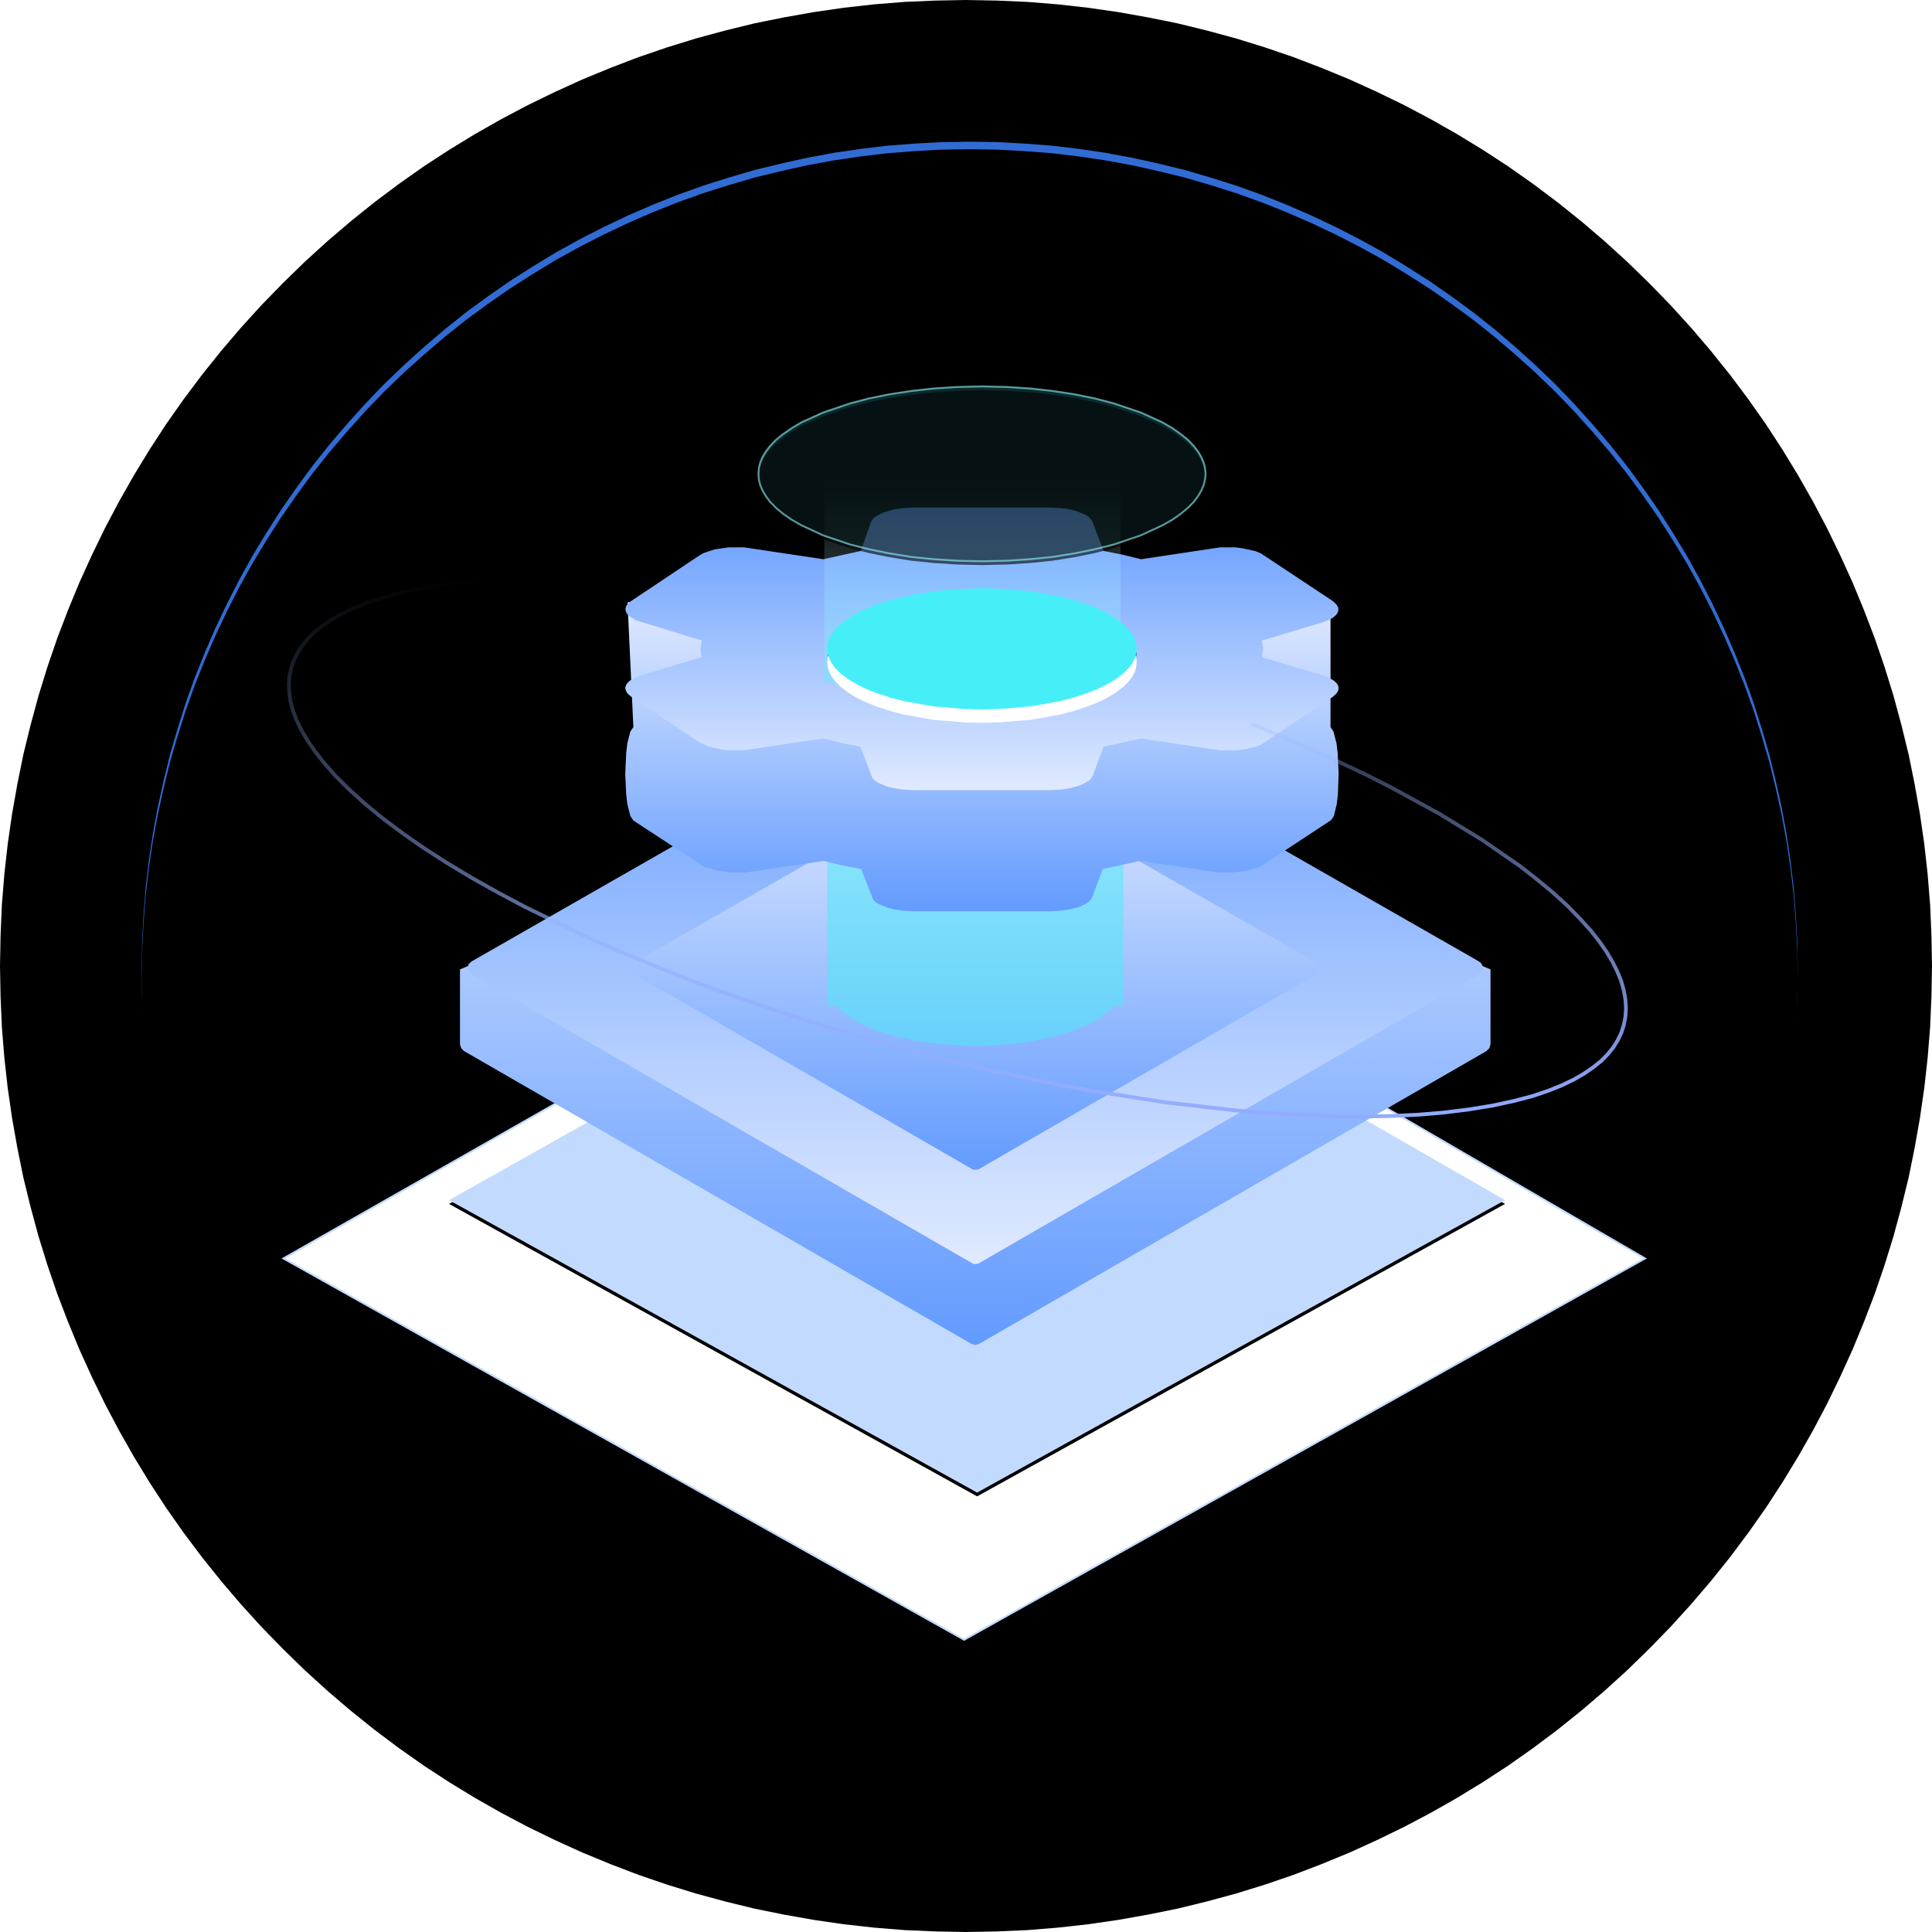 <?xml version="1.0" standalone="no"?><!DOCTYPE svg PUBLIC "-//W3C//DTD SVG 1.1//EN" "http://www.w3.org/Graphics/SVG/1.1/DTD/svg11.dtd"><svg height="1024" node-id="1" sillyvg="true" template-height="1024" template-width="1024" version="1.1" viewBox="0 0 1024 1024" width="1024" xmlns="http://www.w3.org/2000/svg" xmlns:xlink="http://www.w3.org/1999/xlink"><defs node-id="92"><linearGradient gradientUnits="objectBoundingBox" id="linearGradient-10" node-id="29" spreadMethod="pad" x1="0.5" x2="0.5" y1="1" y2="-0.122"><stop offset="0" stop-color="#639bff"></stop><stop offset="1" stop-color="#e0eaff"></stop></linearGradient><linearGradient gradientUnits="objectBoundingBox" id="linearGradient-11" node-id="32" spreadMethod="pad" x1="0.5" x2="0.5" y1="1" y2="0"><stop offset="0" stop-color="#e0eaff"></stop><stop offset="1" stop-color="#639bff"></stop></linearGradient><linearGradient gradientUnits="objectBoundingBox" id="linearGradient-12" node-id="35" spreadMethod="pad" x1="0.5" x2="0.5" y1="1" y2="0"><stop offset="0" stop-color="#639bff"></stop><stop offset="1" stop-color="#e0eaff"></stop></linearGradient><linearGradient gradientUnits="objectBoundingBox" id="linearGradient-13" node-id="38" spreadMethod="pad" x1="0.5" x2="0.5" y1="1" y2="0"><stop offset="0" stop-color="#639bff"></stop><stop offset="1" stop-color="#e0eaff"></stop></linearGradient><linearGradient gradientUnits="objectBoundingBox" id="linearGradient-14" node-id="41" spreadMethod="pad" x1="0.5" x2="0.5" y1="1" y2="0"><stop offset="0" stop-color="#e0eaff"></stop><stop offset="1" stop-color="#639bff"></stop></linearGradient><linearGradient gradientUnits="objectBoundingBox" id="linearGradient-15" node-id="44" spreadMethod="pad" x1="0.5" x2="0.5" y1="0.007" y2="1"><stop offset="0" stop-color="#ffffff" stop-opacity="0"></stop><stop offset="1" stop-color="#46eff8"></stop></linearGradient><linearGradient gradientUnits="objectBoundingBox" id="linearGradient-18" node-id="53" spreadMethod="pad" x1="0.5" x2="0.5" y1="0" y2="1"><stop offset="0" stop-color="#9cbcfa" stop-opacity="0"></stop><stop offset="1" stop-color="#92abff"></stop></linearGradient><filter height="1032.192" id="filter-2" node-id="6" width="1032.192" x="-4.096" y="-4.096"><feGaussianBlur color-interpolation-filters="linearRGB" in="SourceAlpha" result="shadowBlurInner1" stdDeviation="4 4"></feGaussianBlur><feOffset color-interpolation-filters="linearRGB" dx="0" dy="0" in="shadowBlurInner1" result="shadowOffsetInner1"></feOffset><feComposite color-interpolation-filters="linearRGB" in="shadowOffsetInner1" in2="SourceAlpha" k1="0" k2="-1" k3="1" k4="0" operator="arithmetic" result="shadowInnerInner1"></feComposite><feColorMatrix color-interpolation-filters="linearRGB" in="shadowInnerInner1" result="result4" type="matrix" values="0 0 0 0 0.535 0 0 0 0 0.703 0 0 0 0 1 0 0 0 0.5 0"></feColorMatrix></filter><filter height="897.902" id="filter-5" node-id="12" width="897.902" x="65.439" y="65.439"><feGaussianBlur color-interpolation-filters="linearRGB" in="SourceAlpha" result="shadowBlurInner1" stdDeviation="8 8"></feGaussianBlur><feOffset color-interpolation-filters="linearRGB" dx="0" dy="4" in="shadowBlurInner1" result="shadowOffsetInner1"></feOffset><feComposite color-interpolation-filters="linearRGB" in="shadowOffsetInner1" in2="SourceAlpha" k1="0" k2="-1" k3="1" k4="0" operator="arithmetic" result="shadowInnerInner1"></feComposite><feColorMatrix color-interpolation-filters="linearRGB" in="shadowInnerInner1" result="result4" type="matrix" values="0 0 0 0 0.535 0 0 0 0 0.703 0 0 0 0 1 0 0 0 0.601 0"></feColorMatrix></filter><filter height="424.755" id="filter-7" node-id="18" width="737.553" x="-7.938" y="-5.734"><feMorphology color-interpolation-filters="linearRGB" in="SourceAlpha" operator="dilate" radius="0.5 0.5" result="shadowSpreadOuter1"></feMorphology><feOffset color-interpolation-filters="linearRGB" dx="0" dy="2" in="shadowSpreadOuter1" result="shadowOffsetOuter1"></feOffset><feGaussianBlur color-interpolation-filters="linearRGB" in="shadowOffsetOuter1" result="shadowBlurOuter1" stdDeviation="2 2"></feGaussianBlur><feComposite color-interpolation-filters="linearRGB" in="shadowBlurOuter1" in2="SourceAlpha" operator="out" result="shadowBlurOuter1"></feComposite><feColorMatrix color-interpolation-filters="linearRGB" in="shadowBlurOuter1" result="result5" type="matrix" values="0 0 0 0 0.761 0 0 0 0 0.855 0 0 0 0 0.996 0 0 0 0.4 0"></feColorMatrix></filter><filter height="328.158" id="filter-9" node-id="25" width="573.781" x="80.494" y="12.53"><feOffset color-interpolation-filters="linearRGB" dx="0" dy="2" in="SourceAlpha" result="shadowOffsetOuter1"></feOffset><feGaussianBlur color-interpolation-filters="linearRGB" in="shadowOffsetOuter1" result="shadowBlurOuter1" stdDeviation="2 2"></feGaussianBlur><feColorMatrix color-interpolation-filters="linearRGB" in="shadowBlurOuter1" result="result3" type="matrix" values="0 0 0 0 0.761 0 0 0 0 0.855 0 0 0 0 0.996 0 0 0 0.4 0"></feColorMatrix></filter><filter height="101.725" id="filter-17" node-id="48" width="245.983" x="153.642" y="-4.544"><feGaussianBlur color-interpolation-filters="linearRGB" in="SourceAlpha" result="shadowBlurInner1" stdDeviation="3 3"></feGaussianBlur><feOffset color-interpolation-filters="linearRGB" dx="0" dy="2" in="shadowBlurInner1" result="shadowOffsetInner1"></feOffset><feComposite color-interpolation-filters="linearRGB" in="shadowOffsetInner1" in2="SourceAlpha" k1="0" k2="-1" k3="1" k4="0" operator="arithmetic" result="shadowInnerInner1"></feComposite><feColorMatrix color-interpolation-filters="linearRGB" in="shadowInnerInner1" result="result4" type="matrix" values="0 0 0 0 0.549 0 0 0 0 0.965 0 0 0 0 0.987 0 0 0 1 0"></feColorMatrix></filter><mask height="491.52" id="mask-4" maskUnits="userSpaceOnUse" node-id="61" width="866.011" x="1129.326" y="3635.221"><path d="M 2004.10 3730.60 L 2003.90 3745.20 L 2003.10 3759.70 L 2002.00 3774.10 L 2000.30 3788.30 L 1998.20 3802.50 L 1995.60 3816.60 L 1992.60 3830.70 L 1989.10 3844.50 L 1985.10 3858.30 L 1980.80 3871.80 L 1976.00 3885.30 L 1970.70 3898.60 L 1965.00 3911.70 L 1958.90 3924.60 L 1952.40 3937.20 L 1945.50 3949.70 L 1938.20 3962.00 L 1930.40 3974.10 L 1922.20 3985.90 L 1913.70 3997.40 L 1904.80 4008.70 L 1895.50 4019.70 L 1885.70 4030.40 L 1875.60 4040.90 L 1865.10 4051.10 L 1854.30 4060.80 L 1843.30 4070.10 L 1832.10 4079.10 L 1820.50 4087.60 L 1808.70 4095.70 L 1796.60 4103.50 L 1784.40 4110.90 L 1771.90 4117.80 L 1759.20 4124.30 L 1746.30 4130.40 L 1733.20 4136.10 L 1719.90 4141.30 L 1706.50 4146.10 L 1692.90 4150.50 L 1679.20 4154.40 L 1665.30 4157.90 L 1651.30 4161.00 L 1637.20 4163.50 L 1623.00 4165.70 L 1608.70 4167.30 L 1594.30 4168.50 L 1579.90 4169.20 L 1565.30 4169.50 L 1550.70 4169.20 L 1536.20 4168.50 L 1521.80 4167.30 L 1507.50 4165.70 L 1493.30 4163.50 L 1479.20 4161.00 L 1465.20 4157.90 L 1451.30 4154.40 L 1437.60 4150.50 L 1424.00 4146.10 L 1410.60 4141.30 L 1397.30 4136.10 L 1384.20 4130.40 L 1371.30 4124.30 L 1358.60 4117.80 L 1346.10 4110.90 L 1333.90 4103.50 L 1321.80 4095.70 L 1310.00 4087.60 L 1298.50 4079.10 L 1287.20 4070.10 L 1276.20 4060.80 L 1265.40 4051.10 L 1254.90 4040.90 L 1244.80 4030.40 L 1235.10 4019.70 L 1225.70 4008.70 L 1216.80 3997.40 L 1208.30 3985.90 L 1200.10 3974.10 L 1192.40 3962.00 L 1185.00 3949.70 L 1178.10 3937.20 L 1171.60 3924.60 L 1165.50 3911.70 L 1159.80 3898.60 L 1154.60 3885.30 L 1149.70 3871.80 L 1145.40 3858.30 L 1141.40 3844.50 L 1138.00 3830.70 L 1134.90 3816.60 L 1132.30 3802.50 L 1130.20 3788.30 L 1128.60 3774.10 L 1127.40 3759.70 L 1126.60 3745.20 L 1126.40 3730.60 L 1126.60 3716.00 L 1127.40 3701.50 L 1128.60 3687.20 L 1130.20 3672.90 L 1132.30 3658.70 L 1134.90 3644.60 L 1138.00 3630.50 L 1141.40 3616.70 L 1145.40 3603.00 L 1149.70 3589.40 L 1154.60 3576.00 L 1159.80 3562.70 L 1165.50 3549.60 L 1171.60 3536.70 L 1178.10 3524.00 L 1185.00 3511.50 L 1192.40 3499.20 L 1200.10 3487.10 L 1208.30 3475.30 L 1216.80 3463.80 L 1225.70 3452.50 L 1235.10 3441.50 L 1244.80 3430.80 L 1254.90 3420.30 L 1265.40 3410.10 L 1276.20 3400.40 L 1287.20 3391.10 L 1298.50 3382.20 L 1310.00 3373.60 L 1321.80 3365.50 L 1333.90 3357.70 L 1346.10 3350.40 L 1358.60 3343.40 L 1371.30 3336.90 L 1384.20 3330.80 L 1397.30 3325.20 L 1410.60 3319.90 L 1424.00 3315.10 L 1437.60 3310.70 L 1451.30 3306.80 L 1465.20 3303.30 L 1479.20 3300.30 L 1493.30 3297.70 L 1507.50 3295.60 L 1521.80 3293.90 L 1536.20 3292.70 L 1550.70 3292.00 L 1565.30 3291.80 L 1579.90 3292.00 L 1594.30 3292.70 L 1608.70 3293.90 L 1623.00 3295.60 L 1637.20 3297.70 L 1651.30 3300.30 L 1665.30 3303.30 L 1679.20 3306.80 L 1692.90 3310.70 L 1706.50 3315.10 L 1719.90 3319.90 L 1733.20 3325.20 L 1746.30 3330.80 L 1759.20 3336.90 L 1771.90 3343.40 L 1784.40 3350.40 L 1796.60 3357.70 L 1808.70 3365.50 L 1820.50 3373.60 L 1832.10 3382.20 L 1843.30 3391.10 L 1854.30 3400.40 L 1865.10 3410.10 L 1875.60 3420.30 L 1885.70 3430.80 L 1895.50 3441.50 L 1904.80 3452.50 L 1913.70 3463.80 L 1922.20 3475.30 L 1930.40 3487.10 L 1938.20 3499.20 L 1945.50 3511.50 L 1952.40 3524.00 L 1958.90 3536.70 L 1965.00 3549.60 L 1970.70 3562.70 L 1976.00 3576.00 L 1980.80 3589.40 L 1985.10 3603.00 L 1989.10 3616.70 L 1992.60 3630.50 L 1995.60 3644.60 L 1998.20 3658.70 L 2000.30 3672.90 L 2002.00 3687.20 L 2003.10 3701.50 L 2003.90 3716.00 L 2004.10 3730.60 Z" fill="#ffffff" fill-rule="evenodd" node-id="189" stroke="none" target-height="877.7" target-width="877.7" target-x="1126.4" target-y="3291.8"></path></mask><mask height="609.677" id="mask1" maskUnits="userSpaceOnUse" node-id="193" width="655.36" x="2139.93" y="1944.421"><path d="M 2903.50 2304.40 L 2903.30 2319.00 L 2902.50 2333.50 L 2901.40 2347.80 L 2899.70 2362.10 L 2897.60 2376.30 L 2895.00 2390.40 L 2892.00 2404.40 L 2888.50 2418.30 L 2884.50 2432.00 L 2880.20 2445.60 L 2875.40 2459.00 L 2870.10 2472.30 L 2864.40 2485.40 L 2858.30 2498.30 L 2851.80 2511.00 L 2844.90 2523.50 L 2837.60 2535.80 L 2829.80 2547.90 L 2821.60 2559.70 L 2813.10 2571.20 L 2804.20 2582.40 L 2794.80 2593.50 L 2785.10 2604.20 L 2775.00 2614.70 L 2764.50 2624.80 L 2753.70 2634.60 L 2742.70 2643.90 L 2731.50 2652.80 L 2719.90 2661.40 L 2708.10 2669.50 L 2696.00 2677.30 L 2683.80 2684.60 L 2671.30 2691.50 L 2658.60 2698.10 L 2645.70 2704.10 L 2632.60 2709.80 L 2619.30 2715.10 L 2605.90 2719.90 L 2592.30 2724.30 L 2578.60 2728.20 L 2564.70 2731.70 L 2550.70 2734.70 L 2536.60 2737.30 L 2522.40 2739.40 L 2508.10 2741.10 L 2493.70 2742.30 L 2479.30 2743.00 L 2464.70 2743.20 L 2450.10 2743.00 L 2435.60 2742.30 L 2421.20 2741.10 L 2406.90 2739.40 L 2392.70 2737.30 L 2378.60 2734.70 L 2364.60 2731.70 L 2350.70 2728.20 L 2337.00 2724.30 L 2323.40 2719.90 L 2310.00 2715.10 L 2296.70 2709.80 L 2283.60 2704.10 L 2270.70 2698.10 L 2258.00 2691.50 L 2245.50 2684.60 L 2233.30 2677.30 L 2221.20 2669.50 L 2209.40 2661.40 L 2197.80 2652.80 L 2186.60 2643.90 L 2175.60 2634.60 L 2164.80 2624.80 L 2154.30 2614.70 L 2144.20 2604.20 L 2134.50 2593.50 L 2125.10 2582.40 L 2116.20 2571.20 L 2107.70 2559.70 L 2099.50 2547.90 L 2091.80 2535.80 L 2084.40 2523.50 L 2077.50 2511.00 L 2071.00 2498.30 L 2064.90 2485.40 L 2059.20 2472.30 L 2054.00 2459.00 L 2049.10 2445.60 L 2044.80 2432.00 L 2040.80 2418.30 L 2037.40 2404.40 L 2034.30 2390.40 L 2031.70 2376.30 L 2029.60 2362.10 L 2028.00 2347.80 L 2026.80 2333.50 L 2026.00 2319.00 L 2025.80 2304.40 L 2026.00 2289.80 L 2026.80 2275.30 L 2028.00 2260.90 L 2029.60 2246.70 L 2031.70 2232.50 L 2034.30 2218.40 L 2037.40 2204.30 L 2040.80 2190.40 L 2044.80 2176.70 L 2049.10 2163.20 L 2054.00 2149.70 L 2059.20 2136.40 L 2064.90 2123.30 L 2071.00 2110.40 L 2077.50 2097.70 L 2084.40 2085.30 L 2091.80 2073.00 L 2099.50 2060.90 L 2107.70 2049.10 L 2116.20 2037.60 L 2125.10 2026.30 L 2134.50 2015.30 L 2144.20 2004.60 L 2154.30 1994.10 L 2164.80 1983.90 L 2175.60 1974.20 L 2186.60 1964.90 L 2197.80 1955.90 L 2209.40 1947.40 L 2221.20 1939.30 L 2233.30 1931.50 L 2245.50 1924.10 L 2258.00 1917.20 L 2270.70 1910.70 L 2283.60 1904.60 L 2296.70 1898.90 L 2310.00 1893.70 L 2323.40 1888.90 L 2337.00 1884.50 L 2350.70 1880.60 L 2364.60 1877.10 L 2378.60 1874.00 L 2392.70 1871.40 L 2406.90 1869.30 L 2421.20 1867.70 L 2435.60 1866.50 L 2450.10 1865.80 L 2464.70 1865.50 L 2479.30 1865.80 L 2493.70 1866.50 L 2508.10 1867.70 L 2522.40 1869.30 L 2536.60 1871.40 L 2550.70 1874.00 L 2564.70 1877.10 L 2578.60 1880.60 L 2592.30 1884.50 L 2605.90 1888.90 L 2619.30 1893.70 L 2632.60 1898.90 L 2645.70 1904.60 L 2658.60 1910.70 L 2671.30 1917.20 L 2683.80 1924.10 L 2696.00 1931.50 L 2708.10 1939.30 L 2719.90 1947.40 L 2731.50 1955.90 L 2742.70 1964.90 L 2753.70 1974.20 L 2764.50 1983.90 L 2775.00 1994.10 L 2785.10 2004.60 L 2794.80 2015.30 L 2804.20 2026.30 L 2813.10 2037.60 L 2821.60 2049.10 L 2829.80 2060.90 L 2837.60 2073.00 L 2844.90 2085.30 L 2851.80 2097.70 L 2858.30 2110.40 L 2864.40 2123.30 L 2870.10 2136.40 L 2875.40 2149.70 L 2880.20 2163.20 L 2884.50 2176.70 L 2888.50 2190.40 L 2892.00 2204.30 L 2895.00 2218.40 L 2897.60 2232.50 L 2899.70 2246.70 L 2901.40 2260.90 L 2902.50 2275.30 L 2903.30 2289.80 L 2903.50 2304.40 Z" fill="#ffffff" fill-rule="evenodd" node-id="197" stroke="none" target-height="877.7" target-width="877.7" target-x="2025.8" target-y="1865.5"></path></mask><mask height="475.162" id="mask2" maskUnits="userSpaceOnUse" node-id="201" width="914.094" x="49.392" y="215.015"><path d="M 921.70 627.40 L 917.70 641.40 L 913.30 655.20 L 908.40 668.80 L 903.10 682.20 L 897.40 695.30 L 891.20 708.30 L 884.70 721.00 L 877.70 733.50 L 870.30 745.80 L 862.60 757.80 L 854.50 769.50 L 846.00 781.00 L 837.10 792.20 L 827.90 803.00 L 818.30 813.60 L 808.40 823.90 L 798.10 833.80 L 787.50 843.50 L 776.60 852.80 L 765.30 861.70 L 753.80 870.30 L 741.90 878.50 L 729.80 886.40 L 717.20 893.90 L 704.50 900.90 L 691.60 907.60 L 678.50 913.70 L 665.30 919.40 L 652.00 924.70 L 638.50 929.50 L 624.80 933.90 L 611.00 937.80 L 597.20 941.30 L 583.30 944.30 L 569.20 946.80 L 555.10 948.90 L 540.90 950.50 L 526.70 951.70 L 512.40 952.40 L 498.20 952.70 L 483.90 952.40 L 469.50 951.70 L 455.20 950.60 L 441.00 949.00 L 426.80 946.90 L 412.60 944.30 L 398.40 941.20 L 384.20 937.70 L 370.20 933.70 L 356.40 929.20 L 342.80 924.40 L 329.50 919.10 L 316.30 913.40 L 303.30 907.20 L 290.60 900.60 L 278.10 893.70 L 265.80 886.30 L 253.90 878.60 L 242.10 870.50 L 230.70 862.00 L 219.50 853.10 L 208.60 843.90 L 198.00 834.30 L 187.80 824.40 L 177.80 814.10 L 168.10 803.50 L 158.80 792.50 L 149.90 781.30 L 141.30 769.80 L 133.10 757.90 L 125.30 745.70 L 117.80 733.20 L 110.70 720.50 L 104.10 707.60 L 97.90 694.50 L 92.20 681.30 L 86.90 668.00 L 82.10 654.50 L 77.70 640.80 L 73.80 627.00 L 70.40 613.20 L 67.40 599.30 L 64.80 585.20 L 62.70 571.10 L 61.10 556.90 L 59.90 542.70 L 59.20 528.40 L 59.00 514.20 L 59.20 499.90 L 59.90 485.50 L 61.00 471.20 L 62.60 457.00 L 64.70 442.70 L 67.30 428.60 L 70.40 414.40 L 73.90 400.20 L 77.90 386.20 L 82.40 372.40 L 87.20 358.80 L 92.50 345.40 L 98.20 332.30 L 104.40 319.30 L 111.00 306.60 L 117.90 294.10 L 125.30 281.80 L 133.00 269.80 L 141.10 258.10 L 149.60 246.60 L 158.50 235.40 L 167.80 224.60 L 177.30 214.00 L 187.20 203.70 L 197.50 193.80 L 208.10 184.10 L 219.10 174.80 L 230.30 165.90 L 241.80 157.30 L 253.70 149.10 L 265.90 141.30 L 278.40 133.70 L 291.20 126.70 L 304.10 120.00 L 317.10 113.90 L 330.30 108.20 L 343.60 102.90 L 357.10 98.10 L 370.80 93.70 L 384.60 89.80 L 398.40 86.30 L 412.40 83.30 L 426.40 80.80 L 440.50 78.70 L 454.70 77.10 L 468.90 75.90 L 483.20 75.20 L 497.40 74.90 L 511.80 75.20 L 526.10 75.90 L 540.40 77.00 L 554.70 78.60 L 568.90 80.70 L 583.10 83.30 L 597.20 86.40 L 611.40 89.90 L 625.40 93.90 L 639.20 98.40 L 652.80 103.20 L 666.20 108.50 L 679.30 114.20 L 692.30 120.40 L 705.10 127.00 L 717.60 133.90 L 729.80 141.30 L 741.80 149.00 L 753.50 157.10 L 765.00 165.60 L 776.20 174.50 L 787.00 183.70 L 797.60 193.30 L 807.90 203.20 L 817.80 213.50 L 827.50 224.10 L 836.80 235.10 L 845.70 246.30 L 854.30 257.80 L 862.50 269.70 L 870.40 281.90 L 877.90 294.40 L 885.00 307.10 L 891.60 320.00 L 897.70 333.10 L 903.40 346.30 L 908.70 359.60 L 913.50 373.10 L 917.90 386.80 L 921.80 400.60 L 925.30 414.40 L 928.30 428.40 L 930.80 442.40 L 932.90 456.50 L 934.60 470.70 L 935.70 484.90 L 936.40 499.20 L 936.70 513.40 L 936.40 527.70 L 935.80 542.10 L 934.60 556.40 L 933.00 570.60 L 930.90 584.90 L 928.30 599.10 L 925.30 613.20 L 921.70 627.40 Z" fill="#ffffff" fill-rule="evenodd" node-id="205" stroke="none" target-height="877.8" target-width="877.7" target-x="59" target-y="74.9"></path></mask></defs><g node-id="301"><g node-id="302"><g node-id="307"><path d="M 1024.00 512.00 L 1023.70 528.30 L 1023.00 544.50 L 1021.70 560.60 L 1019.90 576.70 L 1017.60 592.60 L 1014.80 608.40 L 1011.60 624.20 L 1007.80 639.70 L 1003.60 655.20 L 998.90 670.40 L 993.70 685.60 L 988.00 700.50 L 981.90 715.30 L 975.30 729.80 L 968.30 744.20 L 960.80 758.40 L 952.90 772.30 L 944.60 785.90 L 935.80 799.40 L 926.50 812.60 L 916.90 825.40 L 906.80 838.00 L 896.30 850.30 L 885.40 862.30 L 874.00 874.00 L 862.30 885.40 L 850.30 896.30 L 838.00 906.80 L 825.40 916.90 L 812.60 926.50 L 799.40 935.80 L 785.90 944.60 L 772.30 952.90 L 758.40 960.80 L 744.20 968.30 L 729.80 975.30 L 715.30 981.90 L 700.50 988.00 L 685.60 993.70 L 670.40 998.90 L 655.20 1003.60 L 639.70 1007.80 L 624.20 1011.60 L 608.40 1014.80 L 592.60 1017.60 L 576.70 1019.90 L 560.60 1021.70 L 544.50 1023.00 L 528.30 1023.70 L 512.00 1024.00 L 495.70 1023.70 L 479.50 1023.00 L 463.40 1021.70 L 447.30 1019.90 L 431.40 1017.60 L 415.60 1014.80 L 399.80 1011.60 L 384.30 1007.80 L 368.80 1003.60 L 353.60 998.90 L 338.40 993.70 L 323.50 988.00 L 308.70 981.90 L 294.20 975.30 L 279.80 968.30 L 265.60 960.80 L 251.70 952.90 L 238.10 944.60 L 224.60 935.80 L 211.40 926.50 L 198.60 916.90 L 186.00 906.80 L 173.70 896.30 L 161.70 885.40 L 150.00 874.00 L 138.60 862.30 L 127.70 850.30 L 117.20 838.00 L 107.10 825.40 L 97.50 812.60 L 88.20 799.40 L 79.40 785.90 L 71.10 772.30 L 63.20 758.40 L 55.70 744.20 L 48.70 729.80 L 42.10 715.30 L 36.00 700.50 L 30.30 685.60 L 25.10 670.40 L 20.40 655.20 L 16.20 639.70 L 12.40 624.20 L 9.20 608.40 L 6.40 592.60 L 4.10 576.70 L 2.30 560.60 L 1.00 544.50 L 0.30 528.30 L 0.00 512.00 L 0.30 495.70 L 1.00 479.50 L 2.30 463.40 L 4.10 447.30 L 6.40 431.40 L 9.20 415.60 L 12.40 399.80 L 16.20 384.30 L 20.40 368.80 L 25.10 353.60 L 30.30 338.40 L 36.00 323.50 L 42.10 308.70 L 48.70 294.20 L 55.70 279.80 L 63.20 265.60 L 71.10 251.70 L 79.40 238.10 L 88.20 224.60 L 97.50 211.40 L 107.10 198.60 L 117.20 186.00 L 127.70 173.70 L 138.60 161.70 L 150.00 150.00 L 161.70 138.60 L 173.70 127.70 L 186.00 117.20 L 198.60 107.10 L 211.40 97.50 L 224.60 88.20 L 238.10 79.40 L 251.70 71.10 L 265.60 63.20 L 279.80 55.70 L 294.20 48.70 L 308.70 42.10 L 323.50 36.00 L 338.40 30.30 L 353.60 25.10 L 368.80 20.40 L 384.30 16.20 L 399.80 12.40 L 415.60 9.20 L 431.40 6.40 L 447.30 4.10 L 463.40 2.30 L 479.50 1.00 L 495.70 0.30 L 512.00 0.00 L 528.30 0.30 L 544.50 1.00 L 560.60 2.30 L 576.70 4.10 L 592.60 6.40 L 608.40 9.20 L 624.20 12.40 L 639.70 16.20 L 655.20 20.40 L 670.40 25.10 L 685.60 30.30 L 700.50 36.00 L 715.30 42.10 L 729.80 48.70 L 744.20 55.70 L 758.40 63.20 L 772.30 71.10 L 785.90 79.40 L 799.40 88.20 L 812.60 97.50 L 825.40 107.10 L 838.00 117.20 L 850.30 127.70 L 862.30 138.60 L 874.00 150.00 L 885.40 161.70 L 896.30 173.70 L 906.80 186.00 L 916.90 198.60 L 926.50 211.40 L 935.80 224.60 L 944.60 238.10 L 952.90 251.70 L 960.80 265.60 L 968.30 279.80 L 975.30 294.20 L 981.90 308.70 L 988.00 323.50 L 993.70 338.40 L 998.90 353.60 L 1003.60 368.80 L 1007.80 384.30 L 1011.60 399.80 L 1014.80 415.60 L 1017.60 431.40 L 1019.90 447.30 L 1021.70 463.40 L 1023.00 479.50 L 1023.70 495.70 L 1024.00 512.00 Z" fill="#ffffff" fill-rule="evenodd" group-id="1,2,7" node-id="215" stroke="none" target-height="1024" target-width="1024" target-x="0" target-y="0"></path></g><path d="M 1024.00 512.00 L 1023.70 528.30 L 1023.00 544.50 L 1021.70 560.60 L 1019.90 576.70 L 1017.60 592.60 L 1014.80 608.40 L 1011.60 624.20 L 1007.80 639.70 L 1003.60 655.20 L 998.90 670.40 L 993.70 685.60 L 988.00 700.50 L 981.90 715.30 L 975.30 729.80 L 968.30 744.20 L 960.80 758.40 L 952.90 772.30 L 944.60 785.90 L 935.80 799.40 L 926.50 812.60 L 916.90 825.40 L 906.80 838.00 L 896.30 850.30 L 885.40 862.30 L 874.00 874.00 L 862.30 885.40 L 850.30 896.30 L 838.00 906.80 L 825.40 916.90 L 812.60 926.50 L 799.40 935.80 L 785.90 944.60 L 772.30 952.90 L 758.40 960.80 L 744.20 968.30 L 729.80 975.30 L 715.30 981.90 L 700.50 988.00 L 685.60 993.70 L 670.40 998.90 L 655.20 1003.60 L 639.70 1007.80 L 624.20 1011.60 L 608.40 1014.80 L 592.60 1017.60 L 576.70 1019.90 L 560.60 1021.70 L 544.50 1023.00 L 528.30 1023.70 L 512.00 1024.00 L 495.70 1023.70 L 479.50 1023.00 L 463.40 1021.70 L 447.30 1019.90 L 431.40 1017.60 L 415.60 1014.80 L 399.80 1011.60 L 384.30 1007.80 L 368.80 1003.60 L 353.60 998.90 L 338.40 993.70 L 323.50 988.00 L 308.70 981.90 L 294.20 975.30 L 279.80 968.30 L 265.60 960.80 L 251.70 952.90 L 238.10 944.60 L 224.60 935.80 L 211.40 926.50 L 198.60 916.90 L 186.00 906.80 L 173.70 896.30 L 161.70 885.40 L 150.00 874.00 L 138.60 862.30 L 127.70 850.30 L 117.20 838.00 L 107.10 825.40 L 97.50 812.60 L 88.20 799.40 L 79.40 785.90 L 71.10 772.30 L 63.20 758.40 L 55.70 744.20 L 48.70 729.80 L 42.10 715.30 L 36.00 700.50 L 30.30 685.60 L 25.10 670.40 L 20.40 655.20 L 16.20 639.70 L 12.40 624.20 L 9.20 608.40 L 6.40 592.60 L 4.10 576.70 L 2.30 560.60 L 1.00 544.50 L 0.30 528.30 L 0.00 512.00 L 0.30 495.70 L 1.00 479.50 L 2.30 463.40 L 4.10 447.30 L 6.40 431.40 L 9.20 415.60 L 12.40 399.80 L 16.20 384.30 L 20.40 368.80 L 25.10 353.60 L 30.30 338.40 L 36.00 323.50 L 42.10 308.70 L 48.70 294.20 L 55.70 279.80 L 63.20 265.60 L 71.10 251.70 L 79.40 238.10 L 88.20 224.60 L 97.50 211.40 L 107.10 198.60 L 117.20 186.00 L 127.70 173.70 L 138.60 161.70 L 150.00 150.00 L 161.70 138.60 L 173.70 127.70 L 186.00 117.20 L 198.60 107.10 L 211.40 97.50 L 224.60 88.20 L 238.10 79.40 L 251.70 71.10 L 265.60 63.20 L 279.80 55.70 L 294.20 48.70 L 308.70 42.10 L 323.50 36.00 L 338.40 30.30 L 353.60 25.10 L 368.80 20.40 L 384.30 16.20 L 399.80 12.40 L 415.60 9.20 L 431.40 6.40 L 447.30 4.10 L 463.40 2.30 L 479.50 1.00 L 495.70 0.30 L 512.00 0.00 L 528.30 0.30 L 544.50 1.00 L 560.60 2.30 L 576.70 4.10 L 592.60 6.40 L 608.40 9.20 L 624.20 12.40 L 639.70 16.20 L 655.20 20.40 L 670.40 25.10 L 685.60 30.30 L 700.50 36.00 L 715.30 42.10 L 729.80 48.70 L 744.20 55.70 L 758.40 63.20 L 772.30 71.10 L 785.90 79.40 L 799.40 88.20 L 812.60 97.50 L 825.40 107.10 L 838.00 117.20 L 850.30 127.70 L 862.30 138.60 L 874.00 150.00 L 885.40 161.70 L 896.30 173.70 L 906.80 186.00 L 916.90 198.60 L 926.50 211.40 L 935.80 224.60 L 944.60 238.10 L 952.90 251.70 L 960.80 265.60 L 968.30 279.80 L 975.30 294.20 L 981.90 308.70 L 988.00 323.50 L 993.70 338.40 L 998.90 353.60 L 1003.60 368.80 L 1007.80 384.30 L 1011.60 399.80 L 1014.80 415.60 L 1017.60 431.40 L 1019.90 447.30 L 1021.70 463.40 L 1023.00 479.50 L 1023.70 495.70 L 1024.00 512.00 Z" fill="#000000" fill-rule="evenodd" filter="url(#filter-2)" group-id="1,2,8" node-id="220" stroke="none" target-height="1024" target-width="1024" target-x="0" target-y="0"></path></g><g node-id="303"><g node-id="309"><path d="M 952.80 514.00 L 952.60 528.50 L 951.80 543.00 L 950.70 557.40 L 949.00 571.70 L 946.90 585.90 L 944.30 600.00 L 941.20 614.00 L 937.80 627.90 L 933.80 641.60 L 929.50 655.20 L 924.70 668.60 L 919.40 681.90 L 913.70 695.00 L 907.60 707.90 L 901.10 720.60 L 894.20 733.10 L 886.80 745.30 L 879.10 757.40 L 870.90 769.20 L 862.40 780.80 L 853.50 792.00 L 844.10 803.00 L 834.40 813.80 L 824.30 824.30 L 813.80 834.40 L 803.00 844.10 L 792.00 853.50 L 780.80 862.40 L 769.20 870.90 L 757.40 879.10 L 745.30 886.80 L 733.10 894.20 L 720.60 901.10 L 707.90 907.60 L 695.00 913.70 L 681.90 919.40 L 668.60 924.70 L 655.20 929.50 L 641.60 933.80 L 627.90 937.80 L 614.00 941.20 L 600.00 944.30 L 585.90 946.90 L 571.70 949.00 L 557.40 950.70 L 543.00 951.80 L 528.50 952.60 L 514.00 952.80 L 499.40 952.60 L 484.90 951.80 L 470.50 950.70 L 456.20 949.00 L 442.00 946.90 L 427.90 944.30 L 413.90 941.20 L 400.00 937.80 L 386.30 933.80 L 372.70 929.50 L 359.30 924.70 L 346.00 919.40 L 332.90 913.70 L 320.00 907.60 L 307.30 901.10 L 294.80 894.20 L 282.60 886.80 L 270.50 879.10 L 258.70 870.90 L 247.10 862.40 L 235.90 853.50 L 224.90 844.10 L 214.10 834.40 L 203.60 824.30 L 193.50 813.80 L 183.80 803.00 L 174.40 792.00 L 165.50 780.80 L 157.00 769.20 L 148.80 757.40 L 141.10 745.30 L 133.70 733.10 L 126.80 720.60 L 120.30 707.90 L 114.20 695.00 L 108.50 681.90 L 103.20 668.60 L 98.40 655.20 L 94.10 641.60 L 90.10 627.90 L 86.70 614.00 L 83.60 600.00 L 81.00 585.90 L 78.90 571.70 L 77.20 557.40 L 76.10 543.00 L 75.30 528.50 L 75.10 514.00 L 75.30 499.40 L 76.10 484.90 L 77.20 470.50 L 78.90 456.20 L 81.00 442.00 L 83.60 427.90 L 86.70 413.90 L 90.10 400.00 L 94.10 386.30 L 98.40 372.70 L 103.20 359.30 L 108.50 346.00 L 114.20 332.90 L 120.30 320.00 L 126.80 307.30 L 133.70 294.80 L 141.10 282.60 L 148.80 270.50 L 157.00 258.70 L 165.50 247.10 L 174.40 235.90 L 183.80 224.90 L 193.50 214.10 L 203.60 203.60 L 214.10 193.50 L 224.90 183.80 L 235.90 174.40 L 247.10 165.50 L 258.70 157.00 L 270.50 148.80 L 282.60 141.10 L 294.80 133.70 L 307.30 126.80 L 320.00 120.30 L 332.90 114.20 L 346.00 108.50 L 359.30 103.20 L 372.70 98.40 L 386.30 94.10 L 400.00 90.10 L 413.90 86.70 L 427.90 83.60 L 442.00 81.00 L 456.20 78.90 L 470.50 77.20 L 484.90 76.10 L 499.40 75.30 L 514.00 75.10 L 528.50 75.30 L 543.00 76.10 L 557.40 77.20 L 571.70 78.90 L 585.90 81.00 L 600.00 83.60 L 614.00 86.70 L 627.90 90.10 L 641.60 94.10 L 655.20 98.40 L 668.60 103.20 L 681.90 108.50 L 695.00 114.20 L 707.90 120.30 L 720.60 126.80 L 733.10 133.70 L 745.30 141.10 L 757.40 148.80 L 769.20 157.00 L 780.80 165.50 L 792.00 174.40 L 803.00 183.80 L 813.80 193.50 L 824.30 203.60 L 834.40 214.10 L 844.10 224.90 L 853.50 235.90 L 862.40 247.10 L 870.90 258.70 L 879.10 270.50 L 886.80 282.60 L 894.20 294.80 L 901.10 307.30 L 907.60 320.00 L 913.70 332.90 L 919.40 346.00 L 924.70 359.30 L 929.50 372.70 L 933.80 386.30 L 937.80 400.00 L 941.20 413.90 L 944.30 427.90 L 946.90 442.00 L 949.00 456.20 L 950.70 470.50 L 951.80 484.90 L 952.60 499.40 L 952.80 514.00 Z" fill="#316cd4" fill-rule="evenodd" group-id="1,3,9" node-id="227" stroke="none" target-height="877.7" target-width="877.7" target-x="75.1" target-y="75.1"></path></g><path d="M 952.80 514.00 L 952.60 528.50 L 951.80 543.00 L 950.70 557.40 L 949.00 571.70 L 946.90 585.90 L 944.30 600.00 L 941.20 614.00 L 937.80 627.90 L 933.80 641.60 L 929.50 655.20 L 924.70 668.60 L 919.40 681.90 L 913.70 695.00 L 907.60 707.90 L 901.10 720.60 L 894.20 733.10 L 886.80 745.30 L 879.10 757.40 L 870.90 769.20 L 862.40 780.80 L 853.50 792.00 L 844.10 803.00 L 834.40 813.80 L 824.30 824.30 L 813.80 834.40 L 803.00 844.10 L 792.00 853.50 L 780.80 862.40 L 769.20 870.90 L 757.40 879.10 L 745.30 886.80 L 733.10 894.20 L 720.60 901.10 L 707.90 907.60 L 695.00 913.70 L 681.90 919.40 L 668.60 924.70 L 655.20 929.50 L 641.60 933.80 L 627.90 937.80 L 614.00 941.20 L 600.00 944.30 L 585.90 946.90 L 571.70 949.00 L 557.40 950.70 L 543.00 951.80 L 528.50 952.60 L 514.00 952.80 L 499.40 952.60 L 484.90 951.80 L 470.50 950.70 L 456.20 949.00 L 442.00 946.90 L 427.90 944.30 L 413.90 941.20 L 400.00 937.80 L 386.30 933.80 L 372.70 929.50 L 359.30 924.70 L 346.00 919.40 L 332.90 913.70 L 320.00 907.60 L 307.30 901.10 L 294.80 894.20 L 282.60 886.80 L 270.50 879.10 L 258.70 870.90 L 247.10 862.40 L 235.90 853.50 L 224.90 844.10 L 214.10 834.40 L 203.60 824.30 L 193.50 813.80 L 183.80 803.00 L 174.40 792.00 L 165.50 780.80 L 157.00 769.20 L 148.80 757.40 L 141.10 745.30 L 133.70 733.10 L 126.80 720.60 L 120.30 707.90 L 114.20 695.00 L 108.50 681.90 L 103.20 668.60 L 98.40 655.20 L 94.10 641.60 L 90.10 627.90 L 86.70 614.00 L 83.60 600.00 L 81.00 585.90 L 78.90 571.70 L 77.20 557.40 L 76.10 543.00 L 75.30 528.50 L 75.10 514.00 L 75.30 499.40 L 76.10 484.90 L 77.20 470.50 L 78.90 456.20 L 81.00 442.00 L 83.60 427.90 L 86.70 413.90 L 90.10 400.00 L 94.10 386.30 L 98.40 372.70 L 103.20 359.30 L 108.50 346.00 L 114.20 332.90 L 120.30 320.00 L 126.80 307.30 L 133.70 294.80 L 141.10 282.60 L 148.80 270.50 L 157.00 258.70 L 165.50 247.10 L 174.40 235.90 L 183.80 224.90 L 193.50 214.10 L 203.60 203.60 L 214.10 193.50 L 224.90 183.80 L 235.90 174.40 L 247.10 165.50 L 258.70 157.00 L 270.50 148.80 L 282.60 141.10 L 294.80 133.70 L 307.30 126.80 L 320.00 120.30 L 332.90 114.20 L 346.00 108.50 L 359.30 103.20 L 372.70 98.40 L 386.30 94.10 L 400.00 90.10 L 413.90 86.70 L 427.90 83.60 L 442.00 81.00 L 456.20 78.90 L 470.50 77.20 L 484.90 76.10 L 499.40 75.30 L 514.00 75.10 L 528.50 75.30 L 543.00 76.10 L 557.40 77.20 L 571.70 78.90 L 585.90 81.00 L 600.00 83.60 L 614.00 86.70 L 627.90 90.10 L 641.60 94.10 L 655.20 98.40 L 668.60 103.20 L 681.90 108.50 L 695.00 114.20 L 707.90 120.30 L 720.60 126.80 L 733.10 133.70 L 745.30 141.10 L 757.40 148.80 L 769.20 157.00 L 780.80 165.50 L 792.00 174.40 L 803.00 183.80 L 813.80 193.50 L 824.30 203.60 L 834.40 214.10 L 844.10 224.90 L 853.50 235.90 L 862.40 247.10 L 870.90 258.70 L 879.10 270.50 L 886.80 282.60 L 894.20 294.80 L 901.10 307.30 L 907.60 320.00 L 913.70 332.90 L 919.40 346.00 L 924.70 359.30 L 929.50 372.70 L 933.80 386.30 L 937.80 400.00 L 941.20 413.90 L 944.30 427.90 L 946.90 442.00 L 949.00 456.20 L 950.70 470.50 L 951.80 484.90 L 952.60 499.40 L 952.80 514.00 Z" fill="#000000" fill-rule="evenodd" filter="url(#filter-5)" group-id="1,3,10" node-id="232" stroke="none" target-height="877.7" target-width="877.7" target-x="75.1" target-y="75.1"></path></g><g node-id="304"><g node-id="311"><g node-id="313"><g node-id="319"><path d="M 150.20 667.00 L 514.90 459.50 L 871.90 667.00 L 511.00 869.10 Z" fill="#000000" fill-rule="evenodd" filter="url(#filter-7)" group-id="1,4,11,13,19" node-id="242" stroke="none" target-height="409.6" target-width="721.7" target-x="150.2" target-y="459.5"></path></g><path d="M 150.20 667.00 L 514.90 459.50 L 871.90 667.00 L 511.00 869.10 Z" fill="#ffffff" fill-rule="evenodd" group-id="1,4,11,13,20" node-id="247" stroke="#c2dafe" stroke-linecap="butt" stroke-width="1" target-height="409.6" target-width="721.7" target-x="150.2" target-y="459.5"></path></g><g node-id="314"><g node-id="321"><path d="M 238.00 636.10 L 520.90 477.10 L 797.70 636.10 L 517.90 791.10 Z" fill="#000000" fill-rule="evenodd" filter="url(#filter-9)" group-id="1,4,11,14,21" node-id="255" stroke="none" target-height="314" target-width="559.7" target-x="238" target-y="477.1"></path></g><path d="M 238.00 636.10 L 520.90 477.10 L 797.70 636.10 L 517.90 791.10 Z" fill="#c2dafe" fill-rule="evenodd" group-id="1,4,11,14,22" node-id="260" stroke="none" target-height="314" target-width="559.7" target-x="238" target-y="477.1"></path></g></g></g><g node-id="305"><g node-id="312"><g node-id="315"><path d="M 516.90 399.60 L 790.00 513.80 L 790.00 553.50 L 789.40 555.50 L 788.00 557.00 L 518.90 712.30 L 516.90 712.90 L 514.90 712.30 L 245.80 557.00 L 244.40 555.50 L 243.80 553.50 L 243.80 513.80 L 516.90 399.60 Z" fill="url(#linearGradient-10)" fill-rule="evenodd" group-id="1,5,12,15" id="多边形" node-id="77" stroke="none" target-height="313.3" target-width="546.2" target-x="243.8" target-y="399.6"></path><path d="M 518.90 358.00 L 783.90 509.60 L 785.10 510.60 L 785.80 512.00 L 785.90 513.50 L 785.40 515.00 L 783.90 516.50 L 518.90 669.50 L 517.90 669.90 L 515.90 669.90 L 249.90 516.50 L 248.70 515.40 L 248.00 514.10 L 247.90 512.60 L 248.40 511.00 L 249.90 509.60 L 514.90 358.00 L 516.90 357.40 L 518.90 358.00 Z" fill="url(#linearGradient-11)" fill-rule="evenodd" group-id="1,5,12,15" id="多边形备份" node-id="78" stroke="none" target-height="312.5" target-width="538" target-x="247.9" target-y="357.4"></path><path d="M 518.90 407.90 L 697.00 509.80 L 698.20 510.90 L 698.90 512.20 L 699.00 513.70 L 698.50 515.30 L 697.10 516.70 L 518.90 619.60 L 517.90 620.00 L 515.90 620.00 L 336.80 516.70 L 335.60 515.70 L 334.90 514.30 L 334.80 512.80 L 335.30 511.30 L 336.80 509.80 L 514.90 407.90 L 516.90 407.40 L 518.90 407.90 Z" fill="url(#linearGradient-12)" fill-rule="evenodd" group-id="1,5,12,15" id="多边形备份" node-id="79" stroke="none" target-height="212.6" target-width="364.2" target-x="334.8" target-y="407.4"></path></g><g node-id="316"><path d="M 595.40 354.60 L 595.40 532.90 L 590.90 532.90 L 587.90 535.80 L 584.20 538.70 L 579.50 541.50 L 574.60 543.90 L 569.00 546.20 L 562.60 548.30 L 549.00 551.50 L 541.30 552.70 L 525.40 554.10 L 516.90 554.30 L 508.40 554.10 L 492.50 552.70 L 484.80 551.50 L 471.20 548.30 L 464.80 546.20 L 459.20 543.90 L 454.30 541.50 L 449.60 538.70 L 445.90 535.80 L 442.90 532.90 L 438.40 532.90 L 438.40 354.60 L 595.40 354.60 Z" fill="#46eff8" fill-opacity="0.5" fill-rule="evenodd" group-id="1,5,12,16" id="形状结合" node-id="80" stroke="none" target-height="199.7" target-width="157" target-x="438.4" target-y="354.6"></path></g><path d="M 705.20 385.40 L 705.20 326.20 L 704.40 325.90 L 700.30 326.00 L 696.20 326.70 L 656.80 336.30 L 650.20 337.30 L 649.20 338.10 L 648.60 339.50 L 643.80 355.90 L 642.80 357.70 L 642.20 358.30 L 604.30 364.00 L 594.50 361.70 L 584.50 359.70 L 578.80 344.70 L 578.00 343.40 L 576.70 342.20 L 572.60 339.90 L 566.80 338.30 L 561.90 337.60 L 556.30 337.30 L 484.60 337.30 L 479.00 337.60 L 474.10 338.30 L 469.50 339.50 L 466.10 340.90 L 464.20 342.10 L 462.90 343.40 L 462.10 344.60 L 456.70 359.70 L 437.00 364.00 L 398.80 358.10 L 399.00 356.10 L 400.80 351.10 L 408.10 333.40 L 408.30 332.20 L 408.00 331.50 L 401.50 330.70 L 347.80 320.50 L 337.50 319.10 L 333.90 319.00 L 332.60 319.30 L 335.70 385.40 L 334.10 387.70 L 332.50 394.00 L 331.90 399.00 L 331.40 410.10 L 331.90 421.10 L 332.50 426.20 L 334.10 432.50 L 335.70 434.90 L 371.30 458.20 L 373.50 459.40 L 379.60 461.40 L 387.00 462.40 L 394.90 462.50 L 436.60 456.30 L 446.40 458.70 L 456.40 460.60 L 462.80 476.80 L 464.00 478.10 L 466.00 479.30 L 470.80 481.20 L 474.00 482.00 L 478.90 482.70 L 484.60 483.00 L 556.30 483.00 L 561.90 482.70 L 566.80 482.00 L 571.40 480.90 L 574.80 479.40 L 576.70 478.20 L 578.00 477.00 L 578.80 475.70 L 584.50 460.60 L 604.30 456.30 L 646.20 462.50 L 654.20 462.40 L 661.60 461.40 L 667.60 459.50 L 669.60 458.30 L 705.50 434.70 L 707.00 432.50 L 708.50 426.20 L 709.10 421.20 L 709.50 410.10 L 709.00 399.10 L 708.40 394.10 L 706.80 387.80 L 705.20 385.40 Z" fill="url(#linearGradient-13)" fill-rule="evenodd" group-id="1,5,12" id="路径" node-id="81" stroke="none" target-height="164" target-width="378.1" target-x="331.4" target-y="319"></path><path d="M 700.90 357.90 L 668.80 348.30 L 669.50 343.90 L 668.80 339.50 L 700.90 329.90 L 704.30 328.60 L 706.60 327.30 L 708.10 326.00 L 709.00 324.70 L 709.40 323.20 L 709.20 321.80 L 708.20 320.20 L 706.30 318.50 L 668.30 293.30 L 665.40 292.10 L 658.50 290.60 L 654.70 290.10 L 646.80 290.10 L 604.80 296.40 L 595.00 294.00 L 584.90 292.00 L 579.10 276.60 L 578.30 275.30 L 577.00 274.00 L 575.10 272.70 L 570.30 270.80 L 567.10 270.00 L 562.20 269.30 L 556.50 269.00 L 484.30 269.00 L 478.70 269.30 L 473.80 270.00 L 468.00 271.70 L 463.80 273.90 L 462.50 275.20 L 461.70 276.50 L 456.30 292.00 L 436.40 296.40 L 394.30 290.10 L 386.20 290.10 L 378.70 291.20 L 372.70 293.20 L 370.70 294.40 L 334.60 318.50 L 332.80 319.90 L 331.90 321.20 L 331.50 322.50 L 331.60 323.80 L 332.20 325.20 L 333.40 326.50 L 337.10 328.80 L 372.00 339.50 L 371.30 343.90 L 371.40 346.00 L 372.00 348.30 L 340.00 357.90 L 336.60 359.20 L 334.20 360.50 L 332.70 361.80 L 331.80 363.10 L 331.40 364.60 L 331.70 366.00 L 332.60 367.60 L 334.60 369.30 L 370.30 393.20 L 375.50 395.70 L 382.40 397.20 L 386.20 397.70 L 394.10 397.70 L 436.10 391.40 L 445.90 393.80 L 456.00 395.80 L 462.40 412.50 L 463.70 413.70 L 465.60 415.00 L 470.50 417.00 L 473.70 417.80 L 478.70 418.50 L 484.30 418.80 L 556.50 418.80 L 562.20 418.50 L 567.10 417.80 L 572.90 416.10 L 577.00 413.90 L 578.30 412.60 L 579.10 411.30 L 584.90 395.80 L 604.80 391.40 L 646.90 397.70 L 655.00 397.70 L 658.80 397.30 L 665.60 395.80 L 668.50 394.60 L 706.60 369.20 L 708.40 367.50 L 709.30 366.00 L 709.50 364.60 L 709.10 363.10 L 708.20 361.80 L 706.60 360.50 L 704.30 359.20 L 700.90 357.90 Z M 602.30 346.70 L 602.00 349.30 L 601.30 351.90 L 600.00 354.50 L 598.10 357.20 L 596.00 359.50 L 590.20 364.00 L 586.40 366.30 L 581.30 368.90 L 575.50 371.30 L 568.70 373.50 L 561.90 375.40 L 546.30 378.30 L 529.50 379.80 L 520.50 380.00 L 511.40 379.80 L 494.70 378.30 L 479.10 375.40 L 472.20 373.50 L 465.50 371.30 L 459.60 368.90 L 454.50 366.30 L 450.80 364.00 L 445.00 359.50 L 442.80 357.20 L 441.00 354.50 L 439.70 351.90 L 438.90 349.30 L 438.70 346.70 L 438.90 344.00 L 439.70 341.40 L 441.00 338.80 L 442.80 336.20 L 445.00 333.90 L 450.80 329.30 L 454.50 327.00 L 459.60 324.50 L 465.50 322.10 L 472.20 319.80 L 479.10 318.00 L 494.70 315.10 L 511.40 313.60 L 520.50 313.40 L 529.50 313.60 L 546.30 315.10 L 561.90 318.00 L 568.70 319.80 L 575.50 322.10 L 581.30 324.50 L 586.40 327.00 L 590.20 329.30 L 596.00 333.90 L 598.10 336.20 L 600.00 338.80 L 601.30 341.40 L 602.00 344.00 L 602.30 346.70 Z" fill="url(#linearGradient-14)" fill-rule="evenodd" group-id="1,5,12" id="形状" node-id="82" stroke="none" target-height="149.8" target-width="378.1" target-x="331.4" target-y="269"></path><g node-id="317"><path d="M 593.90 252.60 L 593.90 361.80 L 589.40 361.80 L 582.80 365.40 L 578.10 367.30 L 567.60 370.30 L 561.10 371.60 L 551.10 373.20 L 539.80 374.40 L 528.10 375.20 L 515.40 375.50 L 502.80 375.20 L 491.00 374.40 L 479.70 373.20 L 469.70 371.60 L 463.30 370.30 L 452.80 367.30 L 448.00 365.40 L 441.40 361.80 L 436.90 361.80 L 436.90 252.60 L 593.90 252.60 Z" fill="url(#linearGradient-15)" fill-opacity="0.5" fill-rule="evenodd" group-id="1,5,12,17" id="形状结合备份" node-id="83" stroke="none" target-height="122.9" target-width="157" target-x="436.9" target-y="252.6"></path></g><path d="M 602.50 351.00 L 602.20 353.60 L 601.50 356.10 L 600.20 358.60 L 598.30 361.10 L 595.30 364.10 L 591.50 367.00 L 586.60 370.00 L 581.50 372.40 L 575.60 374.70 L 568.80 376.90 L 562.00 378.70 L 546.30 381.50 L 529.50 382.90 L 520.50 383.10 L 511.40 382.90 L 494.60 381.50 L 479.00 378.70 L 472.10 376.90 L 465.30 374.70 L 459.40 372.40 L 454.30 370.00 L 449.40 367.00 L 445.60 364.10 L 442.60 361.10 L 440.80 358.60 L 439.50 356.10 L 438.70 353.60 L 438.40 351.00 L 438.70 348.50 L 439.50 346.00 L 440.80 343.40 L 442.60 340.90 L 445.60 338.00 L 449.40 335.00 L 454.30 332.10 L 459.40 329.60 L 465.30 327.30 L 472.10 325.10 L 486.50 321.80 L 502.80 319.70 L 520.50 318.90 L 529.50 319.10 L 546.30 320.60 L 562.00 323.40 L 568.80 325.10 L 575.60 327.30 L 581.50 329.60 L 586.60 332.10 L 591.50 335.00 L 595.30 338.00 L 598.30 340.90 L 600.20 343.40 L 601.50 346.00 L 602.20 348.50 L 602.50 351.00 Z" fill="#ffffff" fill-rule="evenodd" group-id="1,5,12" id="路径" node-id="84" stroke="none" target-height="64.2" target-width="164.1" target-x="438.4" target-y="318.9"></path><path d="M 602.50 343.90 L 602.20 346.50 L 601.50 349.00 L 600.20 351.50 L 598.30 354.00 L 595.30 357.00 L 591.50 359.90 L 586.60 362.80 L 581.50 365.30 L 575.60 367.60 L 568.80 369.80 L 562.00 371.60 L 546.30 374.40 L 529.50 375.80 L 520.50 376.00 L 511.40 375.80 L 494.60 374.40 L 479.00 371.60 L 472.10 369.80 L 465.30 367.60 L 459.40 365.30 L 454.30 362.80 L 449.40 359.90 L 445.60 357.00 L 442.60 354.00 L 440.80 351.50 L 439.50 349.00 L 438.70 346.50 L 438.40 343.90 L 438.70 341.30 L 439.50 338.80 L 440.80 336.30 L 442.60 333.80 L 445.60 330.80 L 449.40 327.90 L 454.30 325.00 L 459.40 322.50 L 465.30 320.20 L 472.10 318.00 L 486.50 314.70 L 502.80 312.50 L 520.50 311.80 L 529.50 312.00 L 546.30 313.40 L 562.00 316.20 L 568.80 318.00 L 575.60 320.20 L 581.50 322.50 L 586.60 325.00 L 591.50 327.90 L 595.30 330.80 L 598.30 333.80 L 600.20 336.30 L 601.50 338.80 L 602.20 341.30 L 602.50 343.90 Z" fill="#46eff8" fill-rule="evenodd" group-id="1,5,12" id="路径" node-id="85" stroke="none" target-height="64.2" target-width="164.1" target-x="438.4" target-y="311.8"></path><g node-id="318"><g node-id="323"><path d="M 639.00 251.20 L 638.70 254.10 L 638.00 257.00 L 636.80 259.90 L 635.10 262.80 L 632.90 265.80 L 629.80 269.00 L 626.00 272.20 L 621.50 275.40 L 616.00 278.50 L 604.50 283.80 L 590.30 288.60 L 580.40 291.10 L 569.60 293.30 L 557.80 295.20 L 546.00 296.40 L 533.60 297.20 L 520.50 297.50 L 507.40 297.20 L 495.00 296.40 L 483.10 295.20 L 471.30 293.30 L 460.50 291.10 L 450.60 288.60 L 436.40 283.80 L 424.90 278.50 L 419.50 275.40 L 414.90 272.20 L 411.10 269.00 L 408.00 265.80 L 405.80 262.80 L 404.10 259.90 L 402.90 257.00 L 402.20 254.10 L 402.00 251.20 L 402.20 248.20 L 402.90 245.30 L 404.10 242.40 L 405.80 239.50 L 408.00 236.60 L 411.10 233.30 L 414.90 230.20 L 419.50 227.00 L 424.90 223.80 L 436.40 218.60 L 450.60 213.80 L 460.50 211.20 L 471.30 209.00 L 483.10 207.20 L 495.00 205.90 L 507.40 205.10 L 520.50 204.80 L 533.60 205.10 L 546.00 205.90 L 557.80 207.20 L 569.60 209.00 L 580.40 211.20 L 590.30 213.80 L 604.50 218.60 L 616.00 223.80 L 621.50 227.00 L 626.00 230.20 L 629.80 233.30 L 632.90 236.60 L 635.10 239.50 L 636.80 242.40 L 638.00 245.30 L 638.70 248.20 L 639.00 251.20 Z" fill="#46eff8" fill-opacity="0.181" fill-rule="nonzero" group-id="1,5,12,18,23" node-id="289" stroke="none" target-height="92.7" target-width="237" target-x="402" target-y="204.8"></path></g><g node-id="324"><path d="M 639.00 251.20 L 638.70 254.10 L 638.00 257.00 L 636.80 259.90 L 635.10 262.80 L 632.90 265.80 L 629.80 269.00 L 626.00 272.20 L 621.50 275.40 L 616.00 278.50 L 604.50 283.80 L 590.30 288.60 L 580.40 291.10 L 569.60 293.30 L 557.80 295.20 L 546.00 296.40 L 533.60 297.20 L 520.50 297.50 L 507.40 297.20 L 495.00 296.40 L 483.10 295.20 L 471.30 293.30 L 460.50 291.10 L 450.60 288.60 L 436.40 283.80 L 424.90 278.50 L 419.50 275.40 L 414.90 272.20 L 411.10 269.00 L 408.00 265.80 L 405.80 262.80 L 404.10 259.90 L 402.90 257.00 L 402.20 254.10 L 402.00 251.20 L 402.20 248.20 L 402.90 245.30 L 404.10 242.40 L 405.80 239.50 L 408.00 236.60 L 411.10 233.30 L 414.90 230.20 L 419.50 227.00 L 424.90 223.80 L 436.40 218.60 L 450.60 213.80 L 460.50 211.20 L 471.30 209.00 L 483.10 207.20 L 495.00 205.90 L 507.40 205.10 L 520.50 204.80 L 533.60 205.10 L 546.00 205.90 L 557.80 207.20 L 569.60 209.00 L 580.40 211.20 L 590.30 213.80 L 604.50 218.60 L 616.00 223.80 L 621.50 227.00 L 626.00 230.20 L 629.80 233.30 L 632.90 236.60 L 635.10 239.50 L 636.80 242.40 L 638.00 245.30 L 638.70 248.20 L 639.00 251.20 Z" fill="#000000" fill-opacity="0.602" fill-rule="nonzero" filter="url(#filter-17)" group-id="1,5,12,18,24" node-id="294" stroke="none" target-height="92.7" target-width="237" target-x="402" target-y="204.8"></path></g><path d="M 639.00 251.20 L 638.70 254.10 L 638.00 257.00 L 636.80 259.90 L 635.10 262.80 L 632.90 265.80 L 629.80 269.00 L 626.00 272.20 L 621.50 275.40 L 616.00 278.50 L 604.50 283.80 L 590.30 288.60 L 580.40 291.10 L 569.60 293.30 L 557.80 295.20 L 546.00 296.40 L 533.60 297.20 L 520.50 297.50 L 507.40 297.20 L 495.00 296.40 L 483.10 295.20 L 471.30 293.30 L 460.50 291.10 L 450.60 288.60 L 436.40 283.80 L 424.90 278.50 L 419.50 275.40 L 414.90 272.20 L 411.10 269.00 L 408.00 265.80 L 405.80 262.80 L 404.10 259.90 L 402.90 257.00 L 402.20 254.10 L 402.00 251.20 L 402.20 248.20 L 402.90 245.30 L 404.10 242.40 L 405.80 239.50 L 408.00 236.60 L 411.10 233.30 L 414.90 230.20 L 419.50 227.00 L 424.90 223.80 L 436.40 218.60 L 450.60 213.80 L 460.50 211.20 L 471.30 209.00 L 483.10 207.20 L 495.00 205.90 L 507.40 205.10 L 520.50 204.80 L 533.60 205.10 L 546.00 205.90 L 557.80 207.20 L 569.60 209.00 L 580.40 211.20 L 590.30 213.80 L 604.50 218.60 L 616.00 223.80 L 621.50 227.00 L 626.00 230.20 L 629.80 233.30 L 632.90 236.60 L 635.10 239.50 L 636.80 242.40 L 638.00 245.30 L 638.70 248.20 L 639.00 251.20 Z" fill="none" group-id="1,5,12,18,25" node-id="299" stroke="#90f6fb" stroke-linecap="butt" stroke-opacity="0.602" stroke-width="1" target-height="92.7" target-width="237" target-x="402" target-y="204.8"></path></g></g></g><path d="M 375.50 310.70 L 357.20 308.90 L 323.10 306.60 L 307.30 306.00 L 291.10 305.90 L 275.90 306.30 L 261.90 307.00 L 248.80 308.10 L 235.30 309.80 L 223.10 311.80 L 212.10 314.20 L 202.30 316.90 L 194.10 319.60 L 186.90 322.50 L 180.50 325.60 L 174.90 328.90 L 170.00 332.30 L 166.00 335.60 L 162.60 339.10 L 159.80 342.70 L 157.50 346.40 L 155.60 350.20 L 154.30 354.20 L 153.40 358.40 L 153.10 362.70 L 153.30 367.00 L 153.90 371.60 L 155.20 376.30 L 157.00 381.30 L 159.60 386.70 L 162.90 392.30 L 166.90 398.20 L 171.80 404.40 L 177.50 410.90 L 184.80 418.20 L 193.30 425.90 L 202.90 433.80 L 213.90 442.00 L 224.80 449.60 L 236.80 457.30 L 249.90 465.20 L 264.20 473.20 L 278.30 480.70 L 309.30 495.80 L 326.30 503.40 L 360.90 517.60 L 379.30 524.60 L 417.70 537.80 L 437.40 544.10 L 478.70 555.90 L 499.80 561.40 L 520.50 566.30 L 560.50 574.80 L 580.60 578.50 L 618.80 584.40 L 655.50 588.60 L 673.20 590.00 L 705.90 591.60 L 722.30 591.80 L 737.60 591.50 L 751.80 590.80 L 765.10 589.70 L 778.70 588.00 L 791.00 586.00 L 802.10 583.60 L 812.10 581.00 L 820.40 578.20 L 827.70 575.30 L 834.10 572.20 L 839.80 568.90 L 844.70 565.50 L 848.80 562.20 L 852.20 558.70 L 855.10 555.10 L 857.40 551.40 L 859.30 547.50 L 860.60 543.50 L 861.50 539.00 L 861.80 534.40 L 861.50 529.60 L 860.60 524.70 L 859.10 519.50 L 857.10 514.70 L 854.60 509.70 L 851.50 504.50 L 847.70 499.00 L 843.20 493.30 L 837.40 486.90 L 830.80 480.10 L 823.10 473.10 L 814.40 465.90 L 805.70 459.10 L 785.60 445.20 L 762.70 431.20 L 737.40 417.40 L 723.60 410.40 L 705.00 401.60 L 685.30 392.80 L 664.30 384.10" fill="none" group-id="1,6" id="路径" node-id="90" stroke="url(#linearGradient-18)" stroke-linecap="round" stroke-width="2" target-height="285.9" target-width="708.7" target-x="153.1" target-y="305.9"></path></g></svg>